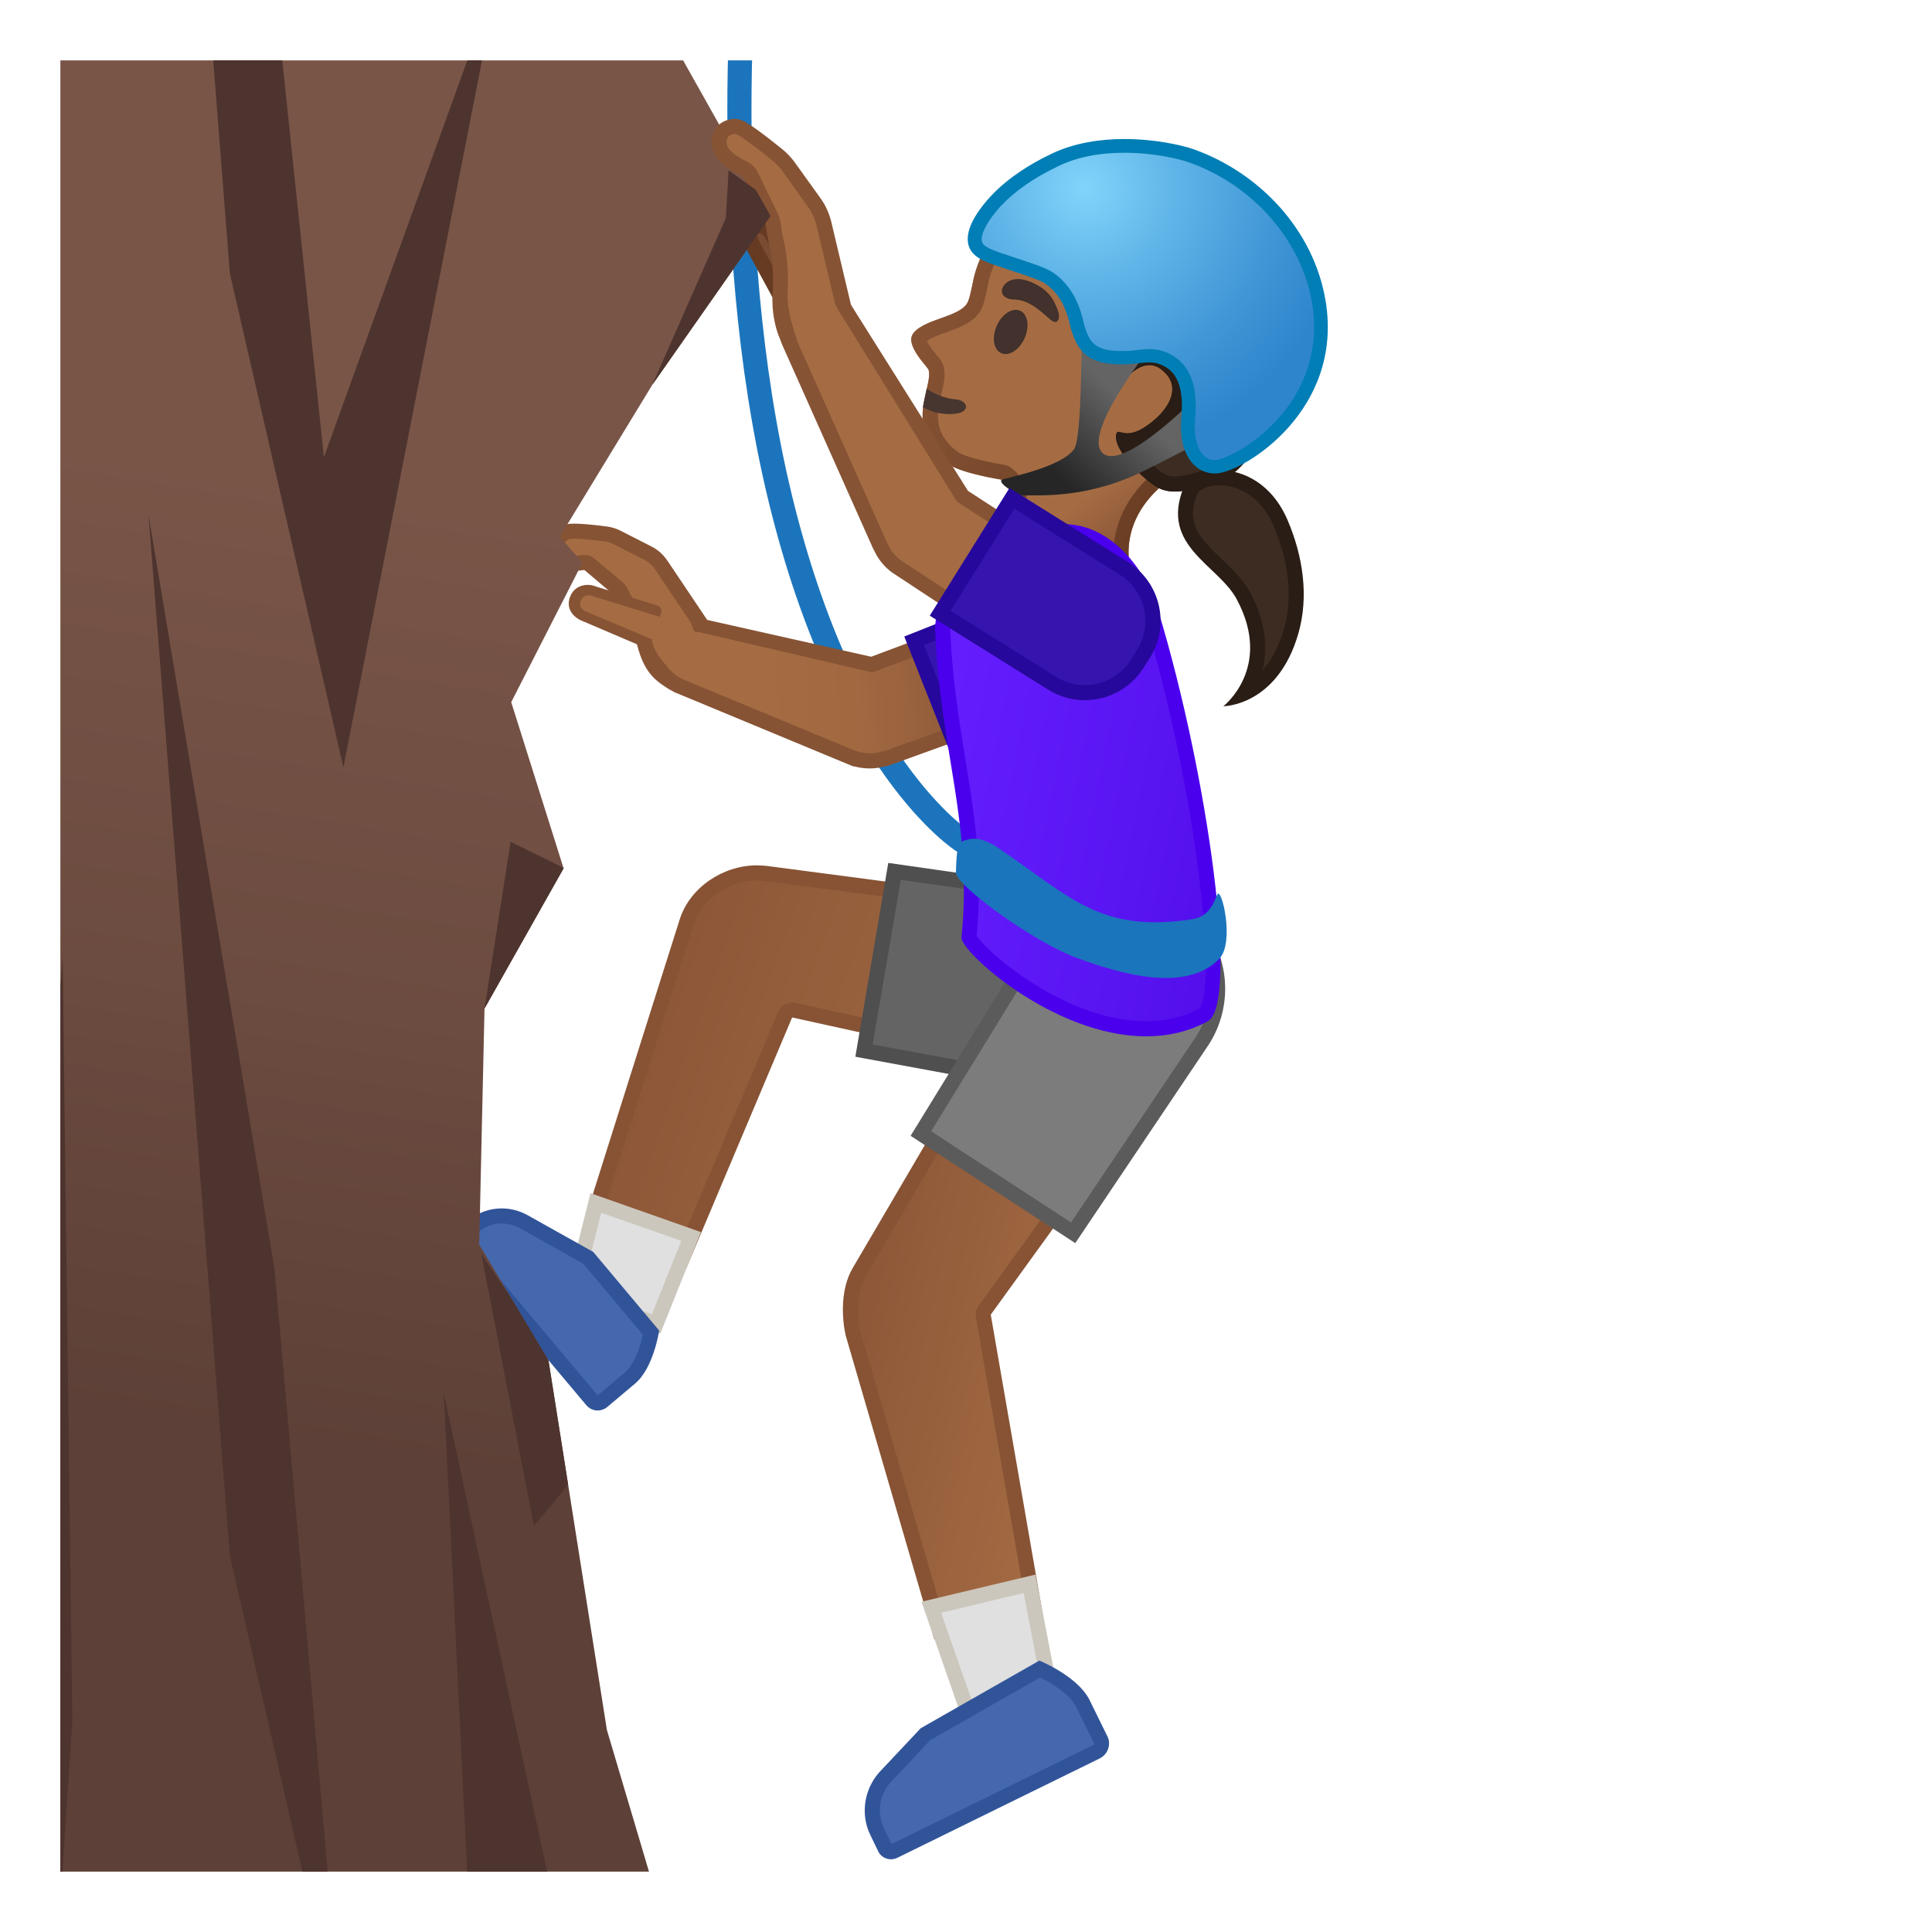 <svg viewBox="0 0 128 128" width="128" height="128" xmlns="http://www.w3.org/2000/svg" xmlns:xlink="http://www.w3.org/1999/xlink"><defs><path id="a" transform="rotate(-180 64 64)" d="M4 4h120v120H4z"/></defs><clipPath id="b"><use xlink:href="#a"/></clipPath><path d="M49.53-4.96s-2.17 20.17 2.17 38 12.09 22.68 12.09 22.68" clip-path="url(#b)" fill="none" stroke="#1C75BC" stroke-linecap="round" stroke-linejoin="round" stroke-miterlimit="10" stroke-width="1.6"/><g clip-path="url(#b)"><linearGradient id="c" x1="53.629" x2="81.87" y1="79.877" y2="79.877" gradientTransform="scale(-1 1) rotate(-19.464 -19.64 438.888)" gradientUnits="userSpaceOnUse"><stop stop-color="#A56C43" offset="0"/><stop stop-color="#8D5738" offset="1"/></linearGradient><path d="M39.1 81.31c.94-2.98 6.16-19.47 6.4-20.23.6-1.88 2.55-3.24 4.65-3.24.2 0 .4.01.6.04l22.88 3.01-1.75 10.29-19.3-4.25c-.04-.01-.07-.01-.11-.01-.2 0-.38.12-.46.31l-6.85 16.22-6.06-2.14z" fill="url(#c)"/><path d="M50.15 58.33c.18 0 .36.01.54.04l22.37 2.94-1.57 9.26-18.79-4.13c-.07-.02-.14-.02-.22-.02-.39 0-.76.23-.92.61l-6.67 15.79L39.72 81l6.25-19.77c.54-1.68 2.3-2.9 4.18-2.9m0-1c-2.22 0-4.44 1.44-5.12 3.59-.27.83-6.54 20.69-6.54 20.69l6.96 2.46 7.03-16.66 19.81 4.36 1.92-11.32-23.4-3.08c-.22-.02-.44-.04-.66-.04z" fill="#875334"/><circle cx="73.25" cy="66.12" r="5.74" fill="#FBC11B"/><path fill="#E0E0E0" d="M37.96 85.77l1.51-6.07 6.32 2.22-2.32 5.79z"/><path d="M39.83 80.35l5.31 1.86-1.95 4.86-4.63-1.63 1.27-5.09m-.71-1.3l-1.76 7.05 6.39 2.25 2.69-6.72-7.32-2.58z" fill="#CCC7BD"/><path d="M73.37 72.47c-.36 0-.71-.03-1.07-.09L57.25 69.6l2.02-11.88 15.1 2.16c.02 0 .04.01.05.01 3.44.58 5.77 3.86 5.18 7.3a6.303 6.303 0 0 1-6.23 5.28z" fill="#646464"/><path d="M59.68 58.29l14.59 2.08c.02.01.05.01.07.01a5.84 5.84 0 0 1 4.77 6.73 5.819 5.819 0 0 1-6.71 4.78L57.82 69.2l1.86-10.91m-.83-1.12l-2.18 12.84 15.55 2.87c.39.07.77.1 1.15.1 3.27 0 6.16-2.36 6.73-5.69.63-3.72-1.87-7.25-5.59-7.88l-15.66-2.24z" fill="#4F4F4F"/><path d="M39.59 92.95c-.15 0-.29-.06-.38-.18l-8.7-10.34a.344.344 0 0 1-.09-.27.37.37 0 0 1 .12-.24l.83-.69a2.92 2.92 0 0 1 1.85-.67c.5 0 .99.13 1.43.37l4.3 2.41 4.17 4.96c-.11.59-.5 2.25-1.39 3l-1.84 1.55c-.1.09-.22.1-.3.1z" fill="#4568AD"/><path d="M33.24 81.06c.41 0 .82.11 1.18.3l4.22 2.36 3.95 4.71c-.16.73-.55 1.95-1.17 2.48l-1.82 1.54-8.61-10.24.72-.6c.42-.35.97-.55 1.53-.55m0-1c-.78 0-1.55.26-2.17.78l-.83.69c-.37.3-.41.85-.1 1.22l8.7 10.34c.2.24.48.36.76.36.22 0 .45-.08.63-.23l1.84-1.55c1.25-1.05 1.6-3.52 1.6-3.52l-4.37-5.21-4.38-2.45c-.54-.29-1.11-.43-1.68-.43z" fill="#315499"/><linearGradient id="d" x1="64.219" x2="50.594" y1="45.158" y2="45.782" gradientUnits="userSpaceOnUse"><stop stop-color="#8D5738" offset="0"/><stop stop-color="#97603D" offset=".216"/><stop stop-color="#A26941" offset=".573"/><stop stop-color="#A56C43" offset="1"/></linearGradient><path d="M70.7 45.91L68.48 40l-10.72 4.02h-.02l-11.49-2.58c-1.83-.52-3.23 2.86-1.29 3.99l11.67 4.84v-.02c.68.22 1.39.2 2.03-.02l.01.03 12.03-4.35z" fill="url(#d)"/><path d="M56.62 50.78c-.06 0-.12-.01-.18-.04l-11.73-4.87c-1.3-.76-1.4-2.28-.93-3.38.51-1.19 1.58-1.82 2.58-1.53l11.36 2.55 10.59-3.97c.12-.05.26-.04.38.01s.21.16.26.28l2.22 5.91a.5.5 0 0 1-.01.38c-.06.12-.16.22-.28.26l-12.02 4.35c-.06.02-.12.03-.18.03-.34.1-.69.15-1.04.15s-.68-.04-1.02-.13zm2.05-1.04l11.38-4.12-1.86-4.97-10.26 3.85c-.08.03-.17.04-.26.02-.01 0-.03 0-.04-.01l-11.49-2.67c-.62-.18-1.18.43-1.43 1.04-.19.46-.8.97-.49 1.32.44.49.67.61.94.77l11.55 4.79c.03 0 .06.01.09.02.58.18 1.17.18 1.71-.02.05-.02.1-.03.15-.03 0 .01 0 .01.01.01z" fill="#865334"/><path d="M60.56 42.46l8.07-3.2c.48-.19.98-.29 1.5-.29 1.68 0 3.17 1.01 3.78 2.57l.28.71c.4 1.01.38 2.12-.05 3.11s-1.22 1.77-2.23 2.17l-8.07 3.2-3.28-8.27z" fill="#3615AF"/><path d="M70.13 39.47c1.47 0 2.78.89 3.32 2.26l.28.71c.72 1.83-.18 3.91-2 4.63l-7.61 3.01-2.91-7.34 7.61-3.01c.42-.17.86-.26 1.31-.26m0-1c-.56 0-1.13.1-1.68.32l-8.54 3.38 3.64 9.2L72.09 48a4.574 4.574 0 0 0 2.57-5.93l-.28-.71a4.598 4.598 0 0 0-4.25-2.89z" fill="#27089C"/><path d="M46.32 41.17l-2.5-3.72c-.24-.35-.54-.63-.9-.81l-2-1.02c-.25-.13-.52-.21-.81-.25-.61-.08-1.7-.2-2.27-.17-.29.01-.5.09-.75.36-.45.5-.46 1.22.02 1.58.34.25 1.07.19 1.47.13.19-.03.37.02.51.13l1.76 1.48c.15.13.27.28.36.47.33.7.99 1.3 1.53 3.33.44 1.66 1.11 2.47 1.11 2.47s1.81-2.59 2.47-3.98z" fill="#A56C43"/><path d="M36.72 35.23c.32-.35.63-.51 1.1-.53.58-.03 1.6.08 2.36.18.35.04.67.15.97.3l2 1.02c.44.22.8.55 1.09.98l2.66 3.96-.12.26c-.07.15-.16.32-.25.48-.09-.02-.19-.03-.29-.02-.08.01-.25-.03-.25-.03l-.24-.61-2.34-3.48c-.19-.28-.43-.5-.72-.65l-2-1.02c-.2-.1-.41-.17-.64-.2-1.02-.13-1.79-.19-2.19-.17-.17.01-.25.03-.4.2s-.23.38-.21.56c.01.12.07.21.16.28.08.06.41.14 1.1.04.34-.05.66.04.9.25l1.76 1.48c.21.17.37.39.49.65.08.18.19.36.32.55.35.56.83 1.33 1.24 2.86.21.79.86 1.44.86 1.44s.21.29.33.41.24.27.37.36c-.15.22-.23.32-.24.34l.21.76-.4-.2c-.82-.53-1.62-1-2.11-2.85-.37-1.38-.78-2.05-1.12-2.58-.15-.24-.28-.45-.38-.67a.86.86 0 0 0-.23-.3l-1.76-1.49c-.02-.02-.06-.03-.11-.02-.85.12-1.47.04-1.84-.23-.32-.23-.51-.58-.56-.98-.02-.47.14-.95.48-1.33z" fill="#865334"/><path d="M39.39 39.19c-.53-.2-1.06-.08-1.29.49s.13.99.66 1.19l4.29 1.82.76-2.15-4.42-1.35z" fill="#A56C43"/><path d="M38.45 38.84c.32-.12.68-.13 1.07.03l4.04 1.25c.18.06.3.24.26.41-.06.22-.03.07-.11.34-.33-.11-4.41-1.36-4.41-1.36-.01 0-.02-.01-.02-.01-.14-.06-.33-.1-.5-.03-.13.05-.23.16-.3.34-.17.41.14.63.45.75l4.28 1.8s-.01.08-.14.32c-.07.14-.28.21-.45.17-.02 0-.08-.02-.11-.03-.01 0-.01 0-.02-.01l-3.84-1.64c-.8-.3-1.15-.96-.88-1.63.12-.33.36-.58.68-.7z" fill="#865334"/></g><g clip-path="url(#b)"><linearGradient id="e" x1="94.913" x2="110.79" y1="-2.5" y2="95.25" gradientTransform="matrix(-1 0 0 1 128 0)" gradientUnits="userSpaceOnUse"><stop stop-color="#795548" offset=".364"/><stop stop-color="#6C4B40" offset=".705"/><stop stop-color="#5D4037" offset="1"/></linearGradient><path fill="url(#e)" d="M-1.72 129.87l1-131.4 42.31-1 9.46 16.84-7.83 11.18-6.13 10.07 1.5 1.71-4.72 9.25 3.47 11.01-5.24 9.29-.35 15.63 4.59 7.69 3.87 24.48 4.85 16.33H30.4z"/><path d="M82.44 45.92c.81-1.28 1.53-3.49-.06-6.44-.42-.79-1.11-1.45-1.78-2.08-1.43-1.37-2.67-2.55-1.73-4.89.17-.42.89-.85 1.93-.85.65 0 2.85.22 4.04 3.02.75 1.76 1.48 4.43.69 7.16-.71 2.5-2.06 3.6-3.09 4.08z" fill="#3C2C22"/><path d="M80.81 32.15c.57 0 2.51.2 3.58 2.72.72 1.68 1.42 4.23.67 6.83-.36 1.25-.88 2.11-1.42 2.72.35-1.41.26-3.17-.82-5.17-.46-.86-1.18-1.54-1.88-2.21-1.55-1.48-2.39-2.41-1.61-4.34.08-.19.6-.55 1.48-.55m0-1c-1.16 0-2.12.49-2.4 1.17-1.56 3.87 2.31 5.1 3.53 7.39 2.42 4.52-.89 7.08-.89 7.08s3.58 0 4.97-4.82c.71-2.47.3-5.13-.71-7.5-1.04-2.44-2.95-3.32-4.5-3.32z" fill="#291D15"/><linearGradient id="f" x1="84.667" x2="98.451" y1="19.392" y2="22.622" gradientTransform="rotate(37.859 73.341 2.682)" gradientUnits="userSpaceOnUse"><stop stop-color="#A56C43" offset=".55"/><stop stop-color="#8D5738" offset=".83"/><stop stop-color="#7A4C32" offset="1"/></linearGradient><path d="M84.89 20.85c-.44-4.23-3.78-8.97-7.85-10.2-4.56-1.38-8.31.54-10.77 4.08-.89 1.28-1.53 2.69-1.77 3.79-.03.13-.21 1.1-.33 1.38-.34 1.11-2.86 1.16-3.65 2.18-.6.77.94 2.2 1.01 2.43.33 1.12-1.79 3.9 1.33 6.24.8.6 3.51 1.03 3.51 1.03 1.54 1.04-.07 4.91-.07 4.91l8.71 1.42s-1.44-3.65 2.78-6.56c3.23-2.22 7.39-7.98 7.1-10.7z" fill="url(#f)"/><linearGradient id="g" x1="61.695" x2="82.25" y1="19.33" y2="28.227" gradientUnits="userSpaceOnUse"><stop stop-color="#875334" offset="0"/><stop stop-color="#663B22" offset="1"/></linearGradient><path d="M74.13 11.2c.84 0 1.73.14 2.62.41 3.51 1.06 6.72 5.26 7.15 9.35.22 2.12-3.52 7.6-6.67 9.77-2.83 1.96-3.52 4.41-3.45 6.17l-6.13-1c.44-1.5.84-3.89-.71-4.94a.992.992 0 0 0-.4-.16c-1.19-.19-2.71-.58-3.07-.85-1.7-1.27-1.39-2.6-1.09-3.89.15-.65.29-1.26.12-1.84-.07-.24-.21-.41-.43-.68-.36-.44-.58-.76-.65-.95.26-.21.82-.41 1.27-.57.98-.35 2.08-.75 2.43-1.79.1-.27.21-.74.34-1.39l.02-.11c.22-1.02.83-2.31 1.61-3.44 1.3-1.86 3.58-4.09 7.04-4.09m0-1c-3.25 0-5.95 1.77-7.87 4.53-.89 1.28-1.53 2.69-1.77 3.79-.03.13-.21 1.1-.33 1.38-.34 1.11-2.86 1.16-3.65 2.18-.6.77.94 2.2 1.01 2.43.33 1.12-1.79 3.9 1.33 6.24.8.6 3.51 1.03 3.51 1.03 1.54 1.04-.07 4.91-.07 4.91L75 38.11s-1.44-3.65 2.78-6.56c3.23-2.23 7.38-7.99 7.1-10.7-.44-4.23-3.78-8.97-7.85-10.2-1-.31-1.97-.45-2.9-.45z" fill="url(#g)"/><path d="M61.14 26.98c.67.37 1.51.55 2.3.41.86-.16.68-.89-.19-.94-.53-.03-1.34-.32-1.85-.7l-.26 1.23z" fill="#473530"/><ellipse transform="rotate(-66.096 66.962 21.99)" cx="66.96" cy="21.99" rx="1.54" ry="1.01" fill="#42312C"/><path d="M67.25 19.85c-1.02-.02-1.05-.71-.58-1.11.35-.29 1.01-.42 2.04.14.97.53 1.21 1.26 1.38 1.7s.02.8-.23.75c-.35-.05-1.35-1.45-2.61-1.48z" fill="#42312C"/><path d="M77.85 32.06c-.33 0-.61-.06-.85-.18-.76-.38-2.23-1.87-2.51-2.69.06.01.13.01.2.01.48 0 .98-.18 1.52-.55 1.21-.82 1.94-1.87 1.96-2.83.01-.47-.14-1.16-.94-1.76-.34-.25-.7-.38-1.09-.38-.82 0-1.51.58-1.98 1.1l-.03-.13c-.29-1.23.44-2.47 1.08-3.56.69-1.17 1.34-2.28.64-3.25l-.07-.1-.37-.17h-.11c-.21 0-.42.01-.63.02-.19.01-.38.02-.58.02-.09 0-.18 0-.27-.01-.85-.06-1.63-.5-2.46-.96-.31-.17-.62-.34-.93-.49-.57-.28-1.16-.33-1.68-.38-.23-.02-.46-.04-.67-.08.63-1.43 2.24-2.31 3.62-2.67.76-.2 1.55-.3 2.36-.3 1.53 0 3.06.36 4.44 1.04 2.06 1.02 3.8 2.74 4.9 4.87.43.84.73 1.67.88 2.47.1.56.15 1.16.13 1.85-.01.48-.05 1-.12 1.67-.16 1.42-.43 3.04-1.25 4.32-.79 1.23-1.49 2.2-2.67 2.54l-.48.15c-.69.21-1.4.43-2.04.43z" fill="#3C2C22"/><path d="M74.07 13.23c1.45 0 2.91.34 4.22.98 1.97.97 3.63 2.62 4.68 4.65.41.8.69 1.58.83 2.33.1.53.14 1.1.12 1.75-.01.47-.05.99-.12 1.63-.15 1.36-.41 2.91-1.18 4.11-.73 1.14-1.37 2.04-2.39 2.33-.16.05-.32.1-.49.15-.66.2-1.33.41-1.9.41-.25 0-.46-.04-.63-.13-.51-.25-1.43-1.13-1.93-1.81.39-.09.78-.28 1.2-.56.64-.44 2.14-1.62 2.18-3.23.01-.59-.17-1.44-1.14-2.17-.43-.32-.89-.48-1.39-.48-.59 0-1.11.23-1.55.54.12-.79.59-1.59 1.05-2.38.71-1.2 1.51-2.56.61-3.79l-.15-.21-.23-.11-.15-.07-.2-.09h-.22c-.21 0-.43.01-.65.02-.18.01-.37.02-.55.02-.08 0-.16 0-.23-.01-.74-.05-1.48-.46-2.26-.89-.32-.17-.63-.35-.95-.51-.61-.3-1.21-.37-1.75-.42.69-.92 1.88-1.51 2.93-1.78.73-.19 1.48-.28 2.24-.28m0-1c-.84 0-1.67.1-2.48.31-1.83.47-3.66 1.66-4.15 3.49.87.34 1.87.14 2.78.58 1.17.57 2.28 1.4 3.58 1.5.1.01.2.01.31.01.4 0 .8-.05 1.2-.05.09.04.15.07.15.07 1.06 1.46-2.45 3.89-1.81 6.63.13.54.35 1.09.35 1.09s.99-1.67 2.15-1.67c.26 0 .52.08.79.28 1.52 1.15.45 2.79-1.01 3.77-.55.37-.95.46-1.24.46s-.47-.09-.59-.09c-.08 0-.13.05-.15.23-.13 1.08 1.99 3.08 2.83 3.49.33.17.7.23 1.07.23.88 0 1.83-.35 2.67-.6 1.38-.4 2.18-1.54 2.95-2.75.86-1.34 1.16-2.96 1.33-4.54.06-.57.11-1.14.12-1.72.01-.65-.02-1.31-.14-1.95-.17-.91-.5-1.79-.92-2.61-1.12-2.18-2.93-4.01-5.12-5.09a10.79 10.79 0 0 0-4.67-1.07z" fill="#291D15"/><path d="M80.08 15.2c1.23.96 2.26 2.2 2.99 3.6.42.81.7 1.6.84 2.36.1.53.14 1.11.12 1.77-.01.47-.05.99-.12 1.64-.15 1.37-.41 2.94-1.19 4.16-.74 1.16-1.4 2.07-2.45 2.38-.16.05-.32.1-.49.15-.96.3-1.96.6-2.61.28-.04-.02-.19-.1-.46-.31-.7-.55-1.28-1.19-1.6-1.68.36-.07.8-.23 1.31-.58.62-.42 2.08-1.57 2.14-3.12.02-.56-.15-1.37-1.05-2.06l-.04-.03c-.53-.4-1.13-.54-1.75-.42-.47.09-.9.34-1.26.63.04-.89.57-1.8 1.09-2.68.69-1.17 1.47-2.5.62-3.67a.976.976 0 0 0-.17-.18.95.95 0 0 0-.17-.1l-.15-.07a.838.838 0 0 0-.38-.08c-.21 0-.43.01-.64.02-.28.02-.55.03-.8.01-.76-.06-1.51-.47-2.3-.91-.31-.17-.63-.35-.95-.5-.63-.31-1.26-.37-1.82-.42-.03 0-.06-.01-.09-.01.69-1.03 1.98-1.68 3.11-1.98 2.12-.55 4.5-.29 6.53.71.61.3 1.2.67 1.74 1.09m.55-.7c-.59-.46-1.22-.86-1.89-1.19-2.2-1.08-4.78-1.39-7.15-.77-1.83.47-3.66 1.66-4.15 3.49.87.34 1.87.14 2.78.58 1.17.57 2.28 1.4 3.58 1.5.5.04 1.01-.03 1.51-.04.09.04.15.07.15.07 1.06 1.46-2.45 3.89-1.81 6.63.13.54.35 1.09.35 1.09s1.47-2.49 2.93-1.39l.03.03c1.47 1.15.4 2.77-1.04 3.75-1.5 1.02-1.9-.05-1.98.6-.11.87 1.25 2.34 2.22 3.09.23.18.45.32.61.4 1.12.55 2.54-.02 3.74-.37 1.38-.4 2.18-1.54 2.95-2.75.86-1.34 1.16-2.96 1.33-4.54.06-.57.11-1.14.12-1.72.01-.65-.02-1.31-.14-1.95-.17-.91-.5-1.79-.92-2.61a11.68 11.68 0 0 0-3.22-3.9z" fill="#291D15"/><linearGradient id="h" x1="102.18" x2="102.18" y1="16.349" y2="22.97" gradientTransform="rotate(42.845 75.094 -13.257)" gradientUnits="userSpaceOnUse"><stop stop-color="#646464" offset="0"/><stop stop-color="#262626" offset=".995"/></linearGradient><path d="M71.17 29.74c-.85 1.25-4.62 1.93-4.8 2.05-.32.18 1.08 1.11 1.54 1.04s3.66.3 7.36-1.39c1.66-.76 5.81-2.98 5.81-2.98l-1.31-2.66s-5.2 5.43-6.68 4.25 3-6.87 3-6.87l-4.44-1.21c0-.01.05 7-.48 7.77z" fill="url(#h)"/><radialGradient id="i" cx="78.191" cy="11.326" r="17.692" gradientTransform="rotate(37.859 73.341 2.682)" gradientUnits="userSpaceOnUse"><stop stop-color="#81D4FA" offset="0"/><stop stop-color="#5EB3E7" offset=".36"/><stop stop-color="#3C92D3" offset=".775"/><stop stop-color="#2F85CC" offset="1"/></radialGradient><path d="M80.47 30.93c-.42 0-.81-.18-1.11-.51-.52-.57-.74-1.53-.64-2.72.18-1.99-.28-3.24-1.4-3.84a2.4 2.4 0 0 0-1.18-.29c-.23 0-.47.03-.75.06-.31.04-.68.08-1.12.08-2.1-.01-2.54-.91-2.89-2.08-.01-.04-.03-.1-.04-.18-.16-.65-.52-2.18-1.9-3.07-.38-.24-1.28-.54-2.23-.85-.72-.24-1.46-.48-1.84-.66-.53-.25-.75-.52-.79-.93-.05-.64.46-1.62 1.39-2.61.96-1.03 2.27-1.95 3.92-2.73 1.29-.62 2.84-.93 4.61-.93 2.02 0 3.75.42 4.39.64 4.45 1.57 7.79 5.39 8.5 9.75.55 3.37-.7 5.86-1.84 7.35-1.74 2.28-4.1 3.43-4.91 3.51-.07 0-.12.01-.17.01z" fill="url(#i)"/><path d="M74.49 10.12c1.96 0 3.63.41 4.24.62 4.3 1.51 7.52 5.2 8.21 9.39.52 3.21-.67 5.58-1.76 7-1.69 2.21-3.94 3.27-4.59 3.34-.04 0-.07.01-.11.01-.29 0-.56-.12-.78-.36-.25-.27-.65-.95-.52-2.37.2-2.19-.34-3.59-1.64-4.28-.44-.23-.89-.34-1.39-.34-.27 0-.52.03-.79.06-.32.04-.66.07-1.1.07-1.81-.01-2.11-.67-2.43-1.75-.01-.04-.02-.09-.04-.15-.15-.65-.56-2.36-2.1-3.35-.4-.25-1.14-.51-2.33-.9-.71-.23-1.44-.47-1.79-.64-.47-.23-.52-.39-.53-.56-.04-.5.46-1.39 1.27-2.26.92-.99 2.19-1.87 3.78-2.63 1.22-.6 2.7-.9 4.4-.9m0-.91c-1.56 0-3.27.24-4.81.97-1.49.71-2.93 1.63-4.05 2.83-.61.66-1.6 1.9-1.51 2.96.06.73.58 1.08 1.05 1.3.88.42 3.41 1.09 4.02 1.48 1.4.9 1.64 2.61 1.75 2.99.4 1.34.97 2.4 3.3 2.4h.03c.83 0 1.38-.13 1.87-.13.32 0 .62.06.97.24.61.32 1.37 1.05 1.16 3.4-.23 2.48.93 3.72 2.2 3.72.07 0 .14 0 .2-.01 1.86-.19 8.33-4.2 7.16-11.39-.76-4.68-4.34-8.53-8.8-10.1-.74-.25-2.5-.66-4.54-.66z" fill="#007EB5"/><linearGradient id="j" x1="43.74" x2="60.721" y1="86.869" y2="86.869" gradientTransform="scale(-1 1) rotate(-12.644 -9.79 615.681)" gradientUnits="userSpaceOnUse"><stop stop-color="#A56C43" offset="0"/><stop stop-color="#8D5738" offset="1"/></linearGradient><path d="M56.52 88.39c0-.01-.6-2.4.41-4.13l11.65-19.88 8.74 5.7-12.1 16.74c-.08.11-.11.25-.09.38l3.36 19.36-6.26 1.48-5.71-19.65z" fill="url(#j)"/><path d="M68.75 65.08l7.86 5.13-11.78 16.31c-.16.22-.22.49-.17.76l3.28 18.9-5.34 1.26-5.58-19.16c-.01-.02-.54-2.23.36-3.76l11.37-19.44m-.33-1.41S57.63 82.07 56.5 84s-.46 4.52-.46 4.52l5.86 20.1 7.18-1.7-3.44-19.82 12.41-17.16-9.63-6.27z" fill="#875334"/><circle cx="73.61" cy="65.23" r="5.74" fill="#FBC11B"/><path fill="#E0E0E0" d="M61.7 106.48l6.51-1.55 1.2 6.23-5.13 2.71z"/><path d="M67.82 105.54l1.03 5.36-4.29 2.27-2.21-6.32 5.47-1.31m.78-1.22l-7.55 1.8 2.95 8.47 5.97-3.16-1.37-7.11z" fill="#CCC7BD"/><path d="M61.01 75.1l7.99-13c.01-.01.02-.03.03-.04a6.32 6.32 0 0 1 8.76-1.85 6.34 6.34 0 0 1 1.85 8.76L71.1 81.68 61.01 75.1z" fill="#7C7C7C"/><path d="M74.34 59.68c1.13 0 2.23.33 3.18.95 1.31.85 2.2 2.16 2.52 3.68s.03 3.08-.81 4.38l-8.27 12.3-9.27-6.04 7.72-12.56c.01-.02.03-.04.04-.06a5.815 5.815 0 0 1 4.89-2.65m0-1c-2.23 0-4.42 1.09-5.73 3.1l-8.28 13.47 10.91 7.11 8.82-13.12a6.828 6.828 0 0 0-5.72-10.56z" fill="#5B5B5B"/><path d="M59.05 122.69c-.17 0-.33-.09-.4-.25l-.52-1.08c-.58-1.22-.36-2.65.56-3.66l2.63-2.8 7.57-4.32c.6.28 2.3 1.14 2.88 2.31l1.17 2.38c.14.29.02.64-.28.79l-13.4 6.58c-.07.03-.14.05-.21.05z" fill="#4568AD"/><path d="M68.91 111.14c.77.38 1.99 1.12 2.4 1.97l1.17 2.38c.02.04-.01.1-.05.12l-13.36 6.56-.5-1.03a2.76 2.76 0 0 1 .47-3.09l2.58-2.75 7.29-4.16m-.05-1.12L61 114.5l-2.69 2.86c-1.06 1.15-1.32 2.82-.65 4.21l.52 1.08c.16.34.5.53.85.53.14 0 .29-.03.43-.1l13.4-6.58c.54-.27.77-.92.51-1.46l-1.17-2.38c-.78-1.61-3.34-2.64-3.34-2.64z" fill="#315499"/><linearGradient id="k" x1="29.326" x2="51.642" y1="52.204" y2="52.204" gradientTransform="matrix(.98 .197 -.216 1.078 43.404 -12.761)" gradientUnits="userSpaceOnUse"><stop stop-color="#651FFF" offset="0"/><stop stop-color="#5914F2" offset=".705"/><stop stop-color="#530EEB" offset="1"/></linearGradient><path d="M75.93 68.16c-5.71 0-11.49-5.13-11.73-6.08.46-4.44-.12-8-.74-11.77-.43-2.61-.87-5.31-1-8.52-.09-2.13 2.07-5.78 5.12-6.26l1.8-.15c.44-.11.8-.16 1.16-.16 2.41 0 4.77 2.23 5.73 5.42 3.74 12.39 4.93 25.82 3.5 26.58-1.15.63-2.44.94-3.84.94z" fill="url(#k)"/><path d="M70.54 35.73c2.19 0 4.35 2.08 5.25 5.06 3.57 11.85 4.81 24.52 3.69 26.03-1.06.56-2.26.84-3.55.84-5.32 0-10.55-4.58-11.22-5.65.43-4.48-.15-8.02-.76-11.77-.42-2.6-.86-5.28-.99-8.46-.08-1.95 1.89-5.28 4.67-5.74l1.34-.11.45-.04c.06 0 .12-.02.17-.03.32-.08.64-.13.95-.13m0-1c-.39 0-.79.05-1.2.16-.62.05-1.22.1-1.83.16-3.25.51-5.65 4.28-5.55 6.77.33 7.91 2.5 12.76 1.74 20.28-.09.93 6.11 6.56 12.23 6.56 1.39 0 2.77-.29 4.08-.99 2.09-1.12.07-16.14-3.26-27.17-.95-3.15-3.4-5.77-6.21-5.77z" fill="#4A00ED"/><path d="M49.93 16.35c-.21-.36-.48-.98.05-1.29.13-.08.25-.12.37-.12.27 0 .56.21.78.59l3.25 4.84c-.47.37-1.05.79-1.66 1.13l-2.79-5.15z" fill="#7A4C32"/><path d="M50.35 15.44c.05 0 .2.09.35.35.01.02.02.03.03.05l2.97 4.43c-.25.18-.51.37-.79.55l-2.56-4.73c-.18-.31-.19-.51-.17-.55 0 0 .02-.02.06-.04.07-.05.11-.06.11-.06m0-1c-.2 0-.41.06-.63.19-.72.43-.66 1.24-.23 1.96l2.97 5.47c.02.04.05.07.08.11.88-.43 1.75-1.07 2.52-1.69l-3.49-5.2c-.31-.51-.74-.84-1.22-.84z" fill="#663B22"/><linearGradient id="l" x1="86.5" x2="81.338" y1="30.612" y2="40.759" gradientTransform="scale(-1) rotate(15.878 378.557 -434.991)" gradientUnits="userSpaceOnUse"><stop stop-color="#8D5738" offset="0"/><stop stop-color="#97603D" offset=".216"/><stop stop-color="#A26941" offset=".573"/><stop stop-color="#A56C43" offset="1"/></linearGradient><path d="M53.08 20.9c-.73.25-1.08 1.08-.77 1.78l6.03 13.52h.01c.25.58.65 1.06 1.15 1.4l10.72 7.06 3.46-5.33-9.9-6.43-8.11-12.89-2.59.89z" fill="url(#l)"/><path d="M69.94 45.07L59.21 38c-.57-.38-1.01-.91-1.3-1.54a.21.21 0 0 0-.04-.06l-6.03-13.52a1.82 1.82 0 0 1 1.06-2.46l2.59-.91c.21-.08.46.01.59.21l8.05 12.8 9.81 6.37c.11.07.19.19.22.32s0 .26-.07.38l-3.46 5.33c-.07.11-.19.19-.32.22-.03.01-.07.01-.1.01a.53.53 0 0 1-.27-.08zM63.5 33.3a.536.536 0 0 1-.15-.15l-7.81-12.61-2.3.83c-.22.08-.39.24-.48.45s-.09.45 0 .66l6 13.45c.01.02.03.05.04.07.21.48.54.89.96 1.17l10.3 6.78 2.92-4.49-9.48-6.16z" fill="#865334"/><path d="M71.88 45.88c-.77 0-1.52-.22-2.17-.62l-7.42-4.63 4.75-7.61 7.42 4.63c.93.58 1.58 1.49 1.82 2.56a4.07 4.07 0 0 1-.52 3.1l-.41.65a4.072 4.072 0 0 1-3.47 1.92z" fill="#3615AF"/><path d="M67.2 33.71l6.99 4.37a3.61 3.61 0 0 1 1.15 4.96l-.41.65a3.594 3.594 0 0 1-3.06 1.7c-.67 0-1.33-.19-1.9-.55l-6.99-4.37 4.22-6.76m-.32-1.38l-5.28 8.46 7.84 4.9c.76.47 1.6.7 2.43.7 1.53 0 3.04-.77 3.91-2.17l.41-.65c1.35-2.16.69-4.99-1.47-6.34l-7.84-4.9z" fill="#27089C"/><path d="M55.88 20.26l-1.29-5.43c-.12-.51-.34-.99-.65-1.42l-1.7-2.36c-.21-.29-.46-.56-.74-.79-.6-.49-1.68-1.34-2.27-1.69-.31-.18-.55-.25-.89-.13-.64.21-.89.93-.52 1.61.26.48 1.03.9 1.47 1.12.21.1.38.27.48.47l1.29 2.67c.11.23.18.47.21.72.09.93.57 1.97.42 4.39-.12 1.97.69 3.1.69 3.1s2.34-1.29 3.5-2.26z" fill="#A56C43"/><path d="M47.24 8.83c.16-.42.49-.72.93-.87.57-.19.96-.03 1.31.18.63.37 1.73 1.25 2.33 1.73.32.26.6.56.84.88l1.7 2.37c.35.48.59 1.02.73 1.6l1.36 5.73-.51.71s-.44-.71-.6-1.02l-1.23-5.19c-.11-.45-.3-.87-.57-1.25l-1.7-2.37c-.18-.25-.4-.49-.65-.69-.99-.8-1.79-1.4-2.21-1.65-.23-.14-.32-.14-.48-.09-.15.05-.26.15-.31.29-.07.18-.04.4.07.61.14.26.62.6 1.25.91.31.15.56.4.71.71l1.29 2.67c.14.29.22.58.25.89.03.25.08.5.14.79.17.79.39 1.87.29 3.67-.07 1.12.58 2.96.59 2.99.05.15-.13.51-.15.52l-.39.21-.34-.28c-.04-.05-.83-1.37-.7-3.49.1-1.66-.1-2.63-.27-3.41a9.08 9.08 0 0 1-.16-.9c-.02-.19-.07-.37-.16-.55l-1.29-2.67a.508.508 0 0 0-.24-.24c-.6-.29-1.37-.75-1.69-1.33-.27-.48-.32-1.01-.14-1.46z" fill="#865334"/></g><g clip-path="url(#b)"><defs><path id="m" d="M-1.72 129.87l1-131.4 42.31-1 9.46 16.84-7.83 11.18-6.13 10.07 1.5 1.71-4.72 9.25 3.47 11.01-5.24 9.29-.35 15.63 4.59 7.69 3.87 24.48 4.85 16.33H30.4z"/></defs><clipPath id="n"><use xlink:href="#m"/></clipPath><g clip-path="url(#n)" fill="#4E342E"><path d="M31.49 135.01l-2.09-42.7 9.08 42.02zM22.75 135.8l-7.52-32.72-5.39-68.96 8.35 49.96zM4.15 63.36l.64 50.65-3.38 51.81-2.44-33.48zM21.46 30.29L33.09-1.89 22.75 50.84l-7.52-32.72-5.39-68.96L18.19-.88zM32.1 66.82l1.73-11.05 5.56 2.74-4.45 4.07zM52.41 14.26l-9.19 11.23 4.87-11.05.18-3.16zM35.37 101.09l4.81-5.76-8.29-12.25z"/></g></g><g clip-path="url(#b)"><path d="M80.78 63.52c-2.23 2.3-6.59.98-9.37-.03-2.98-1.08-8.13-4.89-8.08-5.68.04-.74 0-1.92.46-2.09.58-.21 1.22-.32 2.45.53 4.66 3.17 6.67 5.59 12.75 4.65 1.12-.17 1.43-1.09 1.65-1.62.27-.65 1.19 3.16.14 4.24z" fill="#1B75BC"/></g></svg>